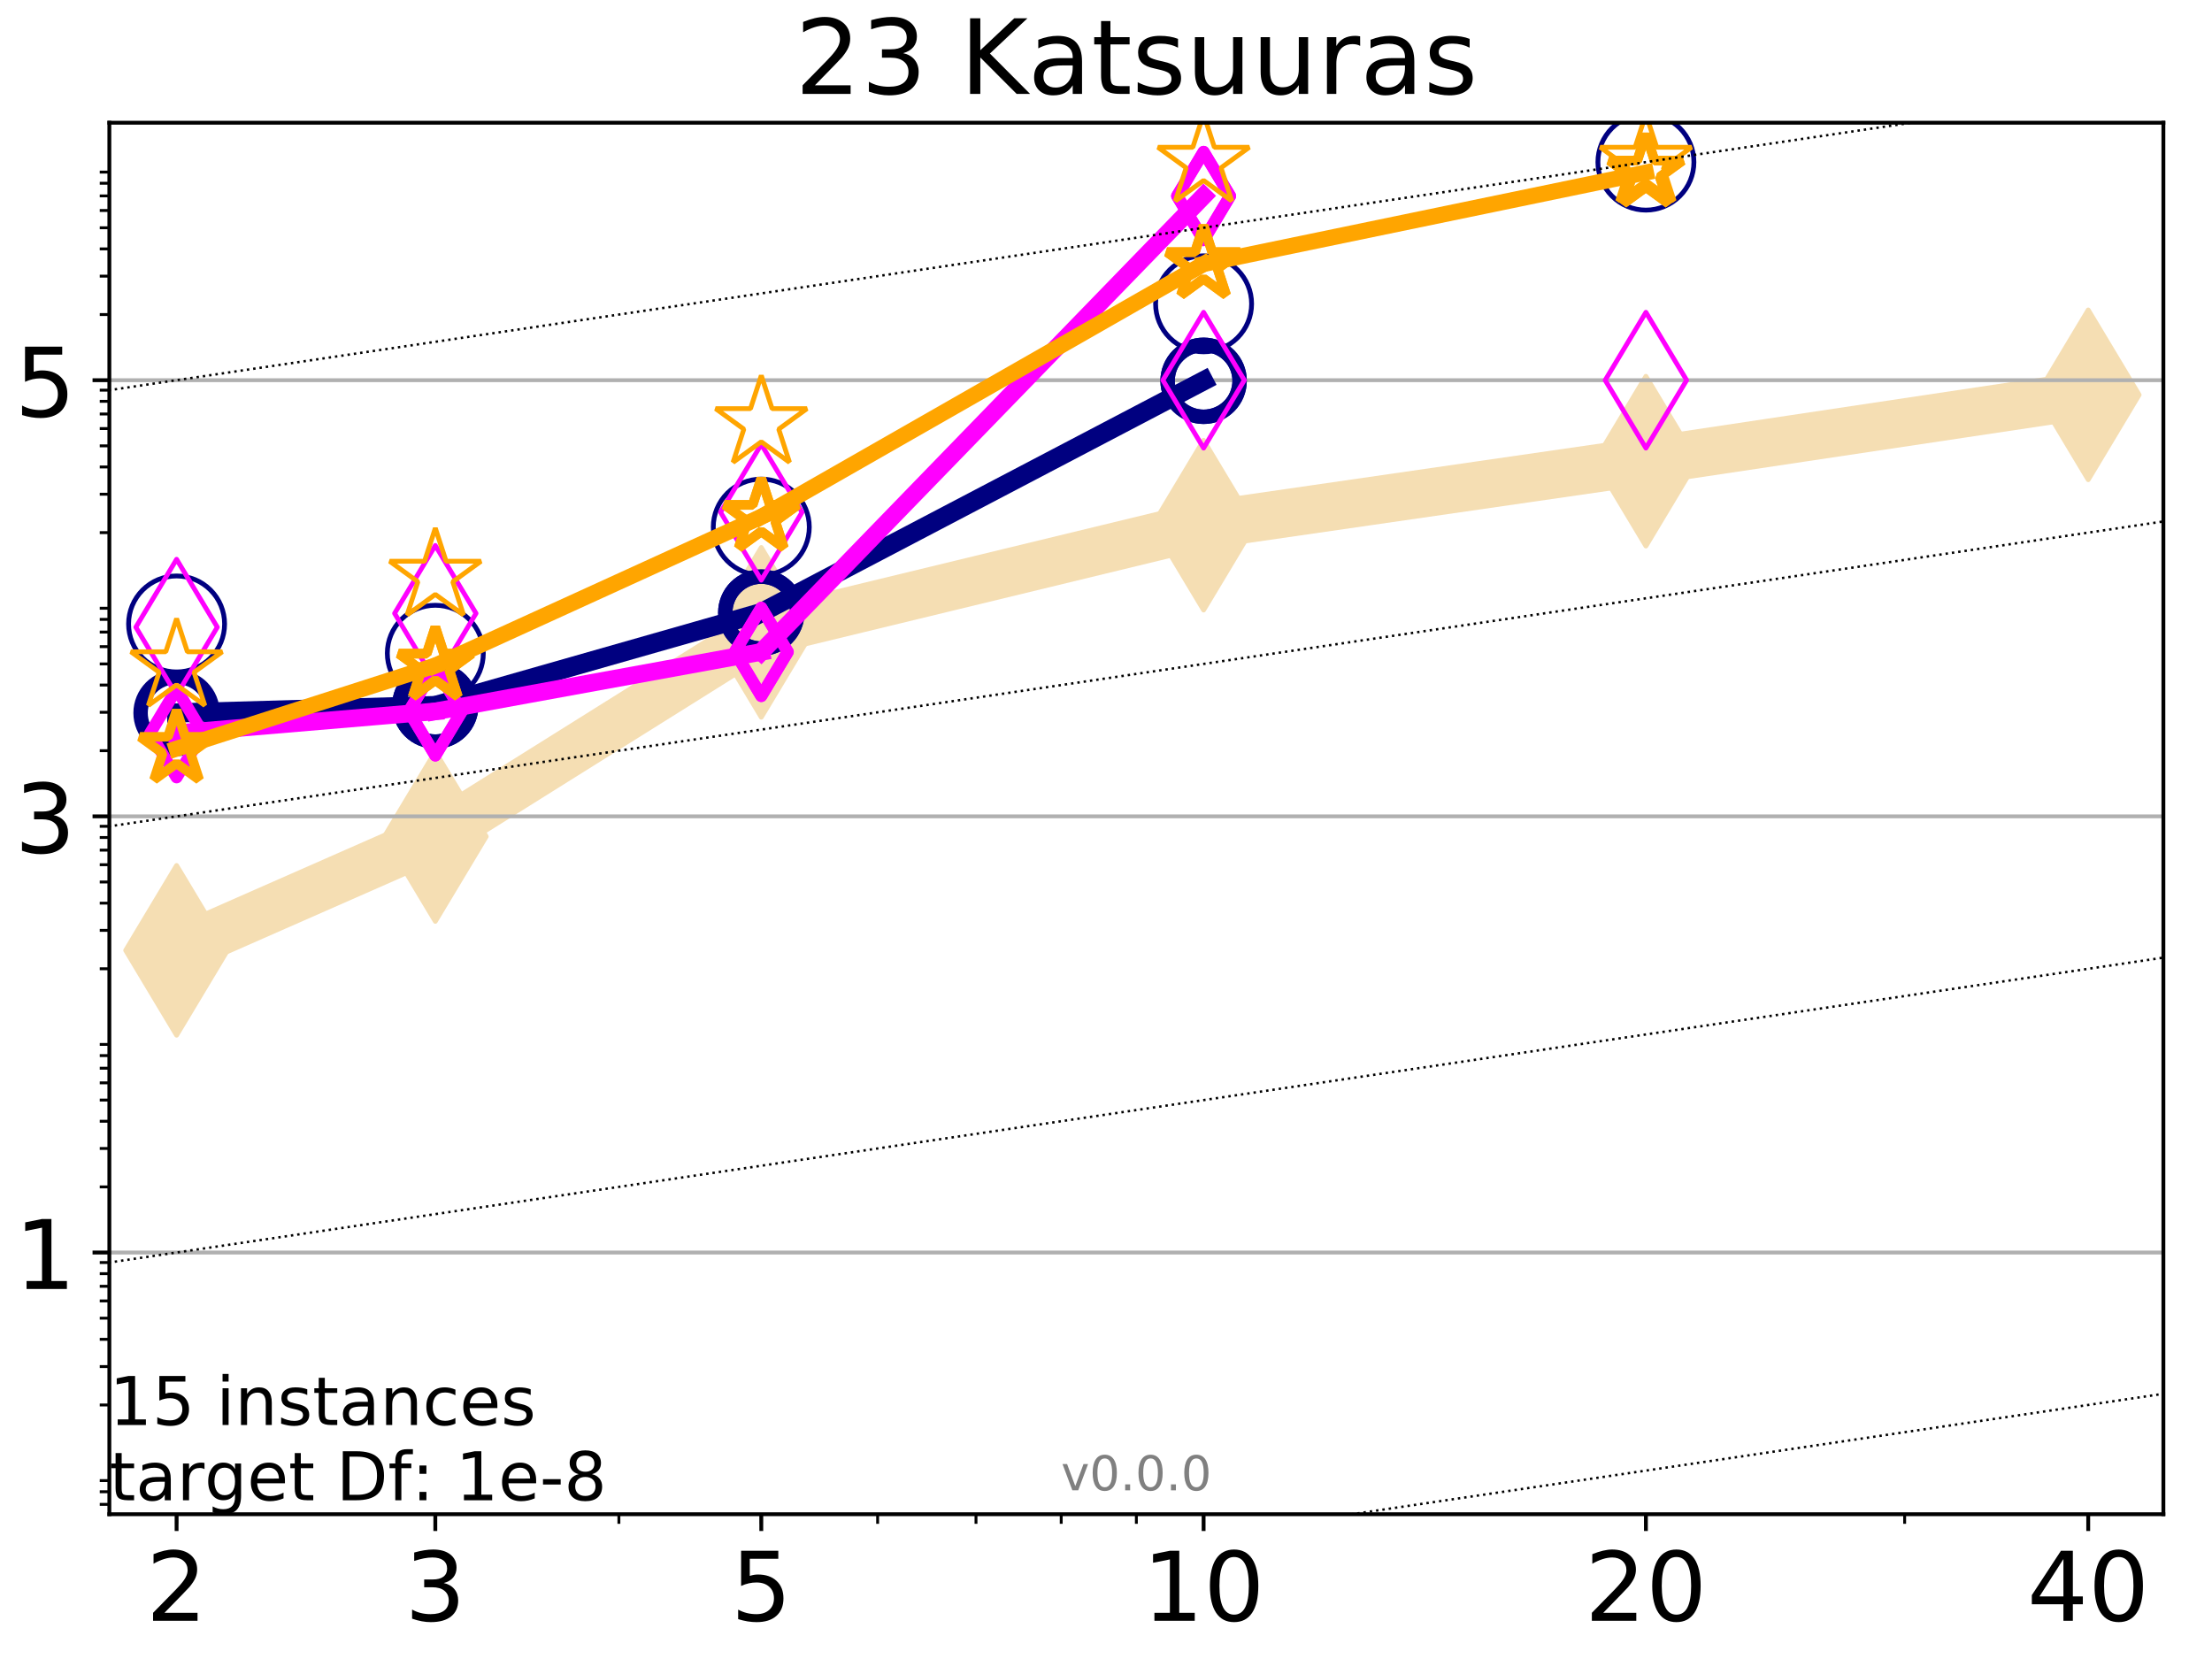 <?xml version="1.0" encoding="utf-8" standalone="no"?>
<!DOCTYPE svg PUBLIC "-//W3C//DTD SVG 1.1//EN"
  "http://www.w3.org/Graphics/SVG/1.1/DTD/svg11.dtd">
<!-- Created with matplotlib (http://matplotlib.org/) -->
<svg height="345.6pt" version="1.1" viewBox="0 0 460.8 345.6" width="460.8pt" xmlns="http://www.w3.org/2000/svg" xmlns:xlink="http://www.w3.org/1999/xlink">
 <defs>
  <style type="text/css">
*{stroke-linecap:butt;stroke-linejoin:round;}
  </style>
 </defs>
 <g id="figure_1">
  <g id="patch_1">
   <path d="M 0 345.6 
L 460.8 345.6 
L 460.8 0 
L 0 0 
z
" style="fill:#ffffff;"/>
  </g>
  <g id="axes_1">
   <g id="patch_2">
    <path d="M 22.78 315.44 
L 450.672 315.44 
L 450.672 25.56 
L 22.78 25.56 
z
" style="fill:#ffffff;"/>
   </g>
   <g id="line2d_1">
    <path clip-path="url(#p0857dee1c4)" d="M 36.786 197.975 
L 90.685 174.253 
L 158.59 131.733 
L 250.732 109.405 
L 342.873 96.068 
L 435.015 82.249 
" style="fill:none;stroke:#f5deb3;stroke-linecap:square;stroke-width:10;"/>
    <defs>
     <path d="M -0 17.678 
L 10.607 0 
L 0 -17.678 
L -10.607 -0 
z
" id="m34f0b93ca4" style="stroke:#f5deb3;stroke-linejoin:miter;"/>
    </defs>
    <g clip-path="url(#p0857dee1c4)">
     <use style="fill:#f5deb3;stroke:#f5deb3;stroke-linejoin:miter;" x="36.786" xlink:href="#m34f0b93ca4" y="197.975"/>
     <use style="fill:#f5deb3;stroke:#f5deb3;stroke-linejoin:miter;" x="90.685" xlink:href="#m34f0b93ca4" y="174.253"/>
     <use style="fill:#f5deb3;stroke:#f5deb3;stroke-linejoin:miter;" x="158.59" xlink:href="#m34f0b93ca4" y="131.733"/>
     <use style="fill:#f5deb3;stroke:#f5deb3;stroke-linejoin:miter;" x="250.732" xlink:href="#m34f0b93ca4" y="109.405"/>
     <use style="fill:#f5deb3;stroke:#f5deb3;stroke-linejoin:miter;" x="342.873" xlink:href="#m34f0b93ca4" y="96.068"/>
     <use style="fill:#f5deb3;stroke:#f5deb3;stroke-linejoin:miter;" x="435.015" xlink:href="#m34f0b93ca4" y="82.249"/>
    </g>
   </g>
   <g id="matplotlib.axis_1">
    <g id="xtick_1">
     <g id="line2d_2">
      <defs>
       <path d="M 0 0 
L 0 3.5 
" id="mdf1d42fd3f" style="stroke:#000000;stroke-width:0.8;"/>
      </defs>
      <g>
       <use style="stroke:#000000;stroke-width:0.8;" x="36.786" xlink:href="#mdf1d42fd3f" y="315.44"/>
      </g>
     </g>
     <g id="text_1">
      <!-- 2 -->
      <defs>
       <path d="M 19.188 8.297 
L 53.609 8.297 
L 53.609 0 
L 7.328 0 
L 7.328 8.297 
Q 12.938 14.109 22.625 23.891 
Q 32.328 33.688 34.812 36.531 
Q 39.547 41.844 41.422 45.531 
Q 43.312 49.219 43.312 52.781 
Q 43.312 58.594 39.234 62.25 
Q 35.156 65.922 28.609 65.922 
Q 23.969 65.922 18.812 64.312 
Q 13.672 62.703 7.812 59.422 
L 7.812 69.391 
Q 13.766 71.781 18.938 73 
Q 24.125 74.219 28.422 74.219 
Q 39.75 74.219 46.484 68.547 
Q 53.219 62.891 53.219 53.422 
Q 53.219 48.922 51.531 44.891 
Q 49.859 40.875 45.406 35.406 
Q 44.188 33.984 37.641 27.219 
Q 31.109 20.453 19.188 8.297 
z
" id="DejaVuSans-32"/>
      </defs>
      <g transform="translate(30.423 337.637)scale(0.2 -0.2)">
       <use xlink:href="#DejaVuSans-32"/>
      </g>
     </g>
    </g>
    <g id="xtick_2">
     <g id="line2d_3">
      <g>
       <use style="stroke:#000000;stroke-width:0.8;" x="90.685" xlink:href="#mdf1d42fd3f" y="315.44"/>
      </g>
     </g>
     <g id="text_2">
      <!-- 3 -->
      <defs>
       <path d="M 40.578 39.312 
Q 47.656 37.797 51.625 33 
Q 55.609 28.219 55.609 21.188 
Q 55.609 10.406 48.188 4.484 
Q 40.766 -1.422 27.094 -1.422 
Q 22.516 -1.422 17.656 -0.516 
Q 12.797 0.391 7.625 2.203 
L 7.625 11.719 
Q 11.719 9.328 16.594 8.109 
Q 21.484 6.891 26.812 6.891 
Q 36.078 6.891 40.938 10.547 
Q 45.797 14.203 45.797 21.188 
Q 45.797 27.641 41.281 31.266 
Q 36.766 34.906 28.719 34.906 
L 20.219 34.906 
L 20.219 43.016 
L 29.109 43.016 
Q 36.375 43.016 40.234 45.922 
Q 44.094 48.828 44.094 54.297 
Q 44.094 59.906 40.109 62.906 
Q 36.141 65.922 28.719 65.922 
Q 24.656 65.922 20.016 65.031 
Q 15.375 64.156 9.812 62.312 
L 9.812 71.094 
Q 15.438 72.656 20.344 73.438 
Q 25.25 74.219 29.594 74.219 
Q 40.828 74.219 47.359 69.109 
Q 53.906 64.016 53.906 55.328 
Q 53.906 49.266 50.438 45.094 
Q 46.969 40.922 40.578 39.312 
z
" id="DejaVuSans-33"/>
      </defs>
      <g transform="translate(84.323 337.637)scale(0.2 -0.2)">
       <use xlink:href="#DejaVuSans-33"/>
      </g>
     </g>
    </g>
    <g id="xtick_3">
     <g id="line2d_4">
      <g>
       <use style="stroke:#000000;stroke-width:0.8;" x="158.59" xlink:href="#mdf1d42fd3f" y="315.44"/>
      </g>
     </g>
     <g id="text_3">
      <!-- 5 -->
      <defs>
       <path d="M 10.797 72.906 
L 49.516 72.906 
L 49.516 64.594 
L 19.828 64.594 
L 19.828 46.734 
Q 21.969 47.469 24.109 47.828 
Q 26.266 48.188 28.422 48.188 
Q 40.625 48.188 47.75 41.5 
Q 54.891 34.812 54.891 23.391 
Q 54.891 11.625 47.562 5.094 
Q 40.234 -1.422 26.906 -1.422 
Q 22.312 -1.422 17.547 -0.641 
Q 12.797 0.141 7.719 1.703 
L 7.719 11.625 
Q 12.109 9.234 16.797 8.062 
Q 21.484 6.891 26.703 6.891 
Q 35.156 6.891 40.078 11.328 
Q 45.016 15.766 45.016 23.391 
Q 45.016 31 40.078 35.438 
Q 35.156 39.891 26.703 39.891 
Q 22.75 39.891 18.812 39.016 
Q 14.891 38.141 10.797 36.281 
z
" id="DejaVuSans-35"/>
      </defs>
      <g transform="translate(152.228 337.637)scale(0.2 -0.2)">
       <use xlink:href="#DejaVuSans-35"/>
      </g>
     </g>
    </g>
    <g id="xtick_4">
     <g id="line2d_5">
      <g>
       <use style="stroke:#000000;stroke-width:0.8;" x="250.732" xlink:href="#mdf1d42fd3f" y="315.44"/>
      </g>
     </g>
     <g id="text_4">
      <!-- 10 -->
      <defs>
       <path d="M 12.406 8.297 
L 28.516 8.297 
L 28.516 63.922 
L 10.984 60.406 
L 10.984 69.391 
L 28.422 72.906 
L 38.281 72.906 
L 38.281 8.297 
L 54.391 8.297 
L 54.391 0 
L 12.406 0 
z
" id="DejaVuSans-31"/>
       <path d="M 31.781 66.406 
Q 24.172 66.406 20.328 58.906 
Q 16.5 51.422 16.5 36.375 
Q 16.5 21.391 20.328 13.891 
Q 24.172 6.391 31.781 6.391 
Q 39.453 6.391 43.281 13.891 
Q 47.125 21.391 47.125 36.375 
Q 47.125 51.422 43.281 58.906 
Q 39.453 66.406 31.781 66.406 
z
M 31.781 74.219 
Q 44.047 74.219 50.516 64.516 
Q 56.984 54.828 56.984 36.375 
Q 56.984 17.969 50.516 8.266 
Q 44.047 -1.422 31.781 -1.422 
Q 19.531 -1.422 13.062 8.266 
Q 6.594 17.969 6.594 36.375 
Q 6.594 54.828 13.062 64.516 
Q 19.531 74.219 31.781 74.219 
z
" id="DejaVuSans-30"/>
      </defs>
      <g transform="translate(238.007 337.637)scale(0.2 -0.2)">
       <use xlink:href="#DejaVuSans-31"/>
       <use x="63.623" xlink:href="#DejaVuSans-30"/>
      </g>
     </g>
    </g>
    <g id="xtick_5">
     <g id="line2d_6">
      <g>
       <use style="stroke:#000000;stroke-width:0.8;" x="342.873" xlink:href="#mdf1d42fd3f" y="315.44"/>
      </g>
     </g>
     <g id="text_5">
      <!-- 20 -->
      <g transform="translate(330.148 337.637)scale(0.2 -0.2)">
       <use xlink:href="#DejaVuSans-32"/>
       <use x="63.623" xlink:href="#DejaVuSans-30"/>
      </g>
     </g>
    </g>
    <g id="xtick_6">
     <g id="line2d_7">
      <g>
       <use style="stroke:#000000;stroke-width:0.8;" x="435.015" xlink:href="#mdf1d42fd3f" y="315.44"/>
      </g>
     </g>
     <g id="text_6">
      <!-- 40 -->
      <defs>
       <path d="M 37.797 64.312 
L 12.891 25.391 
L 37.797 25.391 
z
M 35.203 72.906 
L 47.609 72.906 
L 47.609 25.391 
L 58.016 25.391 
L 58.016 17.188 
L 47.609 17.188 
L 47.609 0 
L 37.797 0 
L 37.797 17.188 
L 4.891 17.188 
L 4.891 26.703 
z
" id="DejaVuSans-34"/>
      </defs>
      <g transform="translate(422.29 337.637)scale(0.2 -0.2)">
       <use xlink:href="#DejaVuSans-34"/>
       <use x="63.623" xlink:href="#DejaVuSans-30"/>
      </g>
     </g>
    </g>
    <g id="xtick_7">
     <g id="line2d_8">
      <defs>
       <path d="M 0 0 
L 0 2 
" id="m2adf2a330c" style="stroke:#000000;stroke-width:0.6;"/>
      </defs>
      <g>
       <use style="stroke:#000000;stroke-width:0.6;" x="36.786" xlink:href="#m2adf2a330c" y="315.44"/>
      </g>
     </g>
    </g>
    <g id="xtick_8">
     <g id="line2d_9">
      <g>
       <use style="stroke:#000000;stroke-width:0.6;" x="90.685" xlink:href="#m2adf2a330c" y="315.44"/>
      </g>
     </g>
    </g>
    <g id="xtick_9">
     <g id="line2d_10">
      <g>
       <use style="stroke:#000000;stroke-width:0.6;" x="128.927" xlink:href="#m2adf2a330c" y="315.44"/>
      </g>
     </g>
    </g>
    <g id="xtick_10">
     <g id="line2d_11">
      <g>
       <use style="stroke:#000000;stroke-width:0.6;" x="158.59" xlink:href="#m2adf2a330c" y="315.44"/>
      </g>
     </g>
    </g>
    <g id="xtick_11">
     <g id="line2d_12">
      <g>
       <use style="stroke:#000000;stroke-width:0.6;" x="182.827" xlink:href="#m2adf2a330c" y="315.44"/>
      </g>
     </g>
    </g>
    <g id="xtick_12">
     <g id="line2d_13">
      <g>
       <use style="stroke:#000000;stroke-width:0.6;" x="203.318" xlink:href="#m2adf2a330c" y="315.44"/>
      </g>
     </g>
    </g>
    <g id="xtick_13">
     <g id="line2d_14">
      <g>
       <use style="stroke:#000000;stroke-width:0.6;" x="221.069" xlink:href="#m2adf2a330c" y="315.44"/>
      </g>
     </g>
    </g>
    <g id="xtick_14">
     <g id="line2d_15">
      <g>
       <use style="stroke:#000000;stroke-width:0.6;" x="236.726" xlink:href="#m2adf2a330c" y="315.44"/>
      </g>
     </g>
    </g>
    <g id="xtick_15">
     <g id="line2d_16">
      <g>
       <use style="stroke:#000000;stroke-width:0.6;" x="342.873" xlink:href="#m2adf2a330c" y="315.44"/>
      </g>
     </g>
    </g>
    <g id="xtick_16">
     <g id="line2d_17">
      <g>
       <use style="stroke:#000000;stroke-width:0.6;" x="396.773" xlink:href="#m2adf2a330c" y="315.44"/>
      </g>
     </g>
    </g>
    <g id="xtick_17">
     <g id="line2d_18">
      <g>
       <use style="stroke:#000000;stroke-width:0.6;" x="435.015" xlink:href="#m2adf2a330c" y="315.44"/>
      </g>
     </g>
    </g>
   </g>
   <g id="matplotlib.axis_2">
    <g id="ytick_1">
     <g id="line2d_19">
      <path clip-path="url(#p0857dee1c4)" d="M 22.78 260.923 
L 450.672 260.923 
" style="fill:none;stroke:#b0b0b0;stroke-linecap:square;stroke-width:0.8;"/>
     </g>
     <g id="line2d_20">
      <defs>
       <path d="M 0 0 
L -3.5 0 
" id="mdfcefd9b9e" style="stroke:#000000;stroke-width:0.8;"/>
      </defs>
      <g>
       <use style="stroke:#000000;stroke-width:0.8;" x="22.78" xlink:href="#mdfcefd9b9e" y="260.923"/>
      </g>
     </g>
     <g id="text_7">
      <!-- 1 -->
      <g transform="translate(3.055 268.522)scale(0.2 -0.2)">
       <use xlink:href="#DejaVuSans-31"/>
      </g>
     </g>
    </g>
    <g id="ytick_2">
     <g id="line2d_21">
      <path clip-path="url(#p0857dee1c4)" d="M 22.78 170.063 
L 450.672 170.063 
" style="fill:none;stroke:#b0b0b0;stroke-linecap:square;stroke-width:0.8;"/>
     </g>
     <g id="line2d_22">
      <g>
       <use style="stroke:#000000;stroke-width:0.8;" x="22.78" xlink:href="#mdfcefd9b9e" y="170.063"/>
      </g>
     </g>
     <g id="text_8">
      <!-- 3 -->
      <g transform="translate(3.055 177.661)scale(0.2 -0.2)">
       <use xlink:href="#DejaVuSans-33"/>
      </g>
     </g>
    </g>
    <g id="ytick_3">
     <g id="line2d_23">
      <path clip-path="url(#p0857dee1c4)" d="M 22.78 79.202 
L 450.672 79.202 
" style="fill:none;stroke:#b0b0b0;stroke-linecap:square;stroke-width:0.8;"/>
     </g>
     <g id="line2d_24">
      <g>
       <use style="stroke:#000000;stroke-width:0.8;" x="22.78" xlink:href="#mdfcefd9b9e" y="79.202"/>
      </g>
     </g>
     <g id="text_9">
      <!-- 5 -->
      <g transform="translate(3.055 86.8)scale(0.2 -0.2)">
       <use xlink:href="#DejaVuSans-35"/>
      </g>
     </g>
    </g>
    <g id="ytick_4">
     <g id="line2d_25">
      <defs>
       <path d="M 0 0 
L -2 0 
" id="m720a53c948" style="stroke:#000000;stroke-width:0.6;"/>
      </defs>
      <g>
       <use style="stroke:#000000;stroke-width:0.6;" x="22.78" xlink:href="#m720a53c948" y="313.391"/>
      </g>
     </g>
    </g>
    <g id="ytick_5">
     <g id="line2d_26">
      <g>
       <use style="stroke:#000000;stroke-width:0.6;" x="22.78" xlink:href="#m720a53c948" y="310.757"/>
      </g>
     </g>
    </g>
    <g id="ytick_6">
     <g id="line2d_27">
      <g>
       <use style="stroke:#000000;stroke-width:0.6;" x="22.78" xlink:href="#m720a53c948" y="308.433"/>
      </g>
     </g>
    </g>
    <g id="ytick_7">
     <g id="line2d_28">
      <g>
       <use style="stroke:#000000;stroke-width:0.6;" x="22.78" xlink:href="#m720a53c948" y="292.678"/>
      </g>
     </g>
    </g>
    <g id="ytick_8">
     <g id="line2d_29">
      <g>
       <use style="stroke:#000000;stroke-width:0.6;" x="22.78" xlink:href="#m720a53c948" y="284.678"/>
      </g>
     </g>
    </g>
    <g id="ytick_9">
     <g id="line2d_30">
      <g>
       <use style="stroke:#000000;stroke-width:0.6;" x="22.78" xlink:href="#m720a53c948" y="279.002"/>
      </g>
     </g>
    </g>
    <g id="ytick_10">
     <g id="line2d_31">
      <g>
       <use style="stroke:#000000;stroke-width:0.6;" x="22.78" xlink:href="#m720a53c948" y="274.599"/>
      </g>
     </g>
    </g>
    <g id="ytick_11">
     <g id="line2d_32">
      <g>
       <use style="stroke:#000000;stroke-width:0.6;" x="22.78" xlink:href="#m720a53c948" y="271.002"/>
      </g>
     </g>
    </g>
    <g id="ytick_12">
     <g id="line2d_33">
      <g>
       <use style="stroke:#000000;stroke-width:0.6;" x="22.78" xlink:href="#m720a53c948" y="267.961"/>
      </g>
     </g>
    </g>
    <g id="ytick_13">
     <g id="line2d_34">
      <g>
       <use style="stroke:#000000;stroke-width:0.6;" x="22.78" xlink:href="#m720a53c948" y="265.326"/>
      </g>
     </g>
    </g>
    <g id="ytick_14">
     <g id="line2d_35">
      <g>
       <use style="stroke:#000000;stroke-width:0.6;" x="22.78" xlink:href="#m720a53c948" y="263.002"/>
      </g>
     </g>
    </g>
    <g id="ytick_15">
     <g id="line2d_36">
      <g>
       <use style="stroke:#000000;stroke-width:0.6;" x="22.78" xlink:href="#m720a53c948" y="247.248"/>
      </g>
     </g>
    </g>
    <g id="ytick_16">
     <g id="line2d_37">
      <g>
       <use style="stroke:#000000;stroke-width:0.6;" x="22.78" xlink:href="#m720a53c948" y="239.248"/>
      </g>
     </g>
    </g>
    <g id="ytick_17">
     <g id="line2d_38">
      <g>
       <use style="stroke:#000000;stroke-width:0.6;" x="22.78" xlink:href="#m720a53c948" y="233.572"/>
      </g>
     </g>
    </g>
    <g id="ytick_18">
     <g id="line2d_39">
      <g>
       <use style="stroke:#000000;stroke-width:0.6;" x="22.78" xlink:href="#m720a53c948" y="229.169"/>
      </g>
     </g>
    </g>
    <g id="ytick_19">
     <g id="line2d_40">
      <g>
       <use style="stroke:#000000;stroke-width:0.6;" x="22.78" xlink:href="#m720a53c948" y="225.572"/>
      </g>
     </g>
    </g>
    <g id="ytick_20">
     <g id="line2d_41">
      <g>
       <use style="stroke:#000000;stroke-width:0.6;" x="22.78" xlink:href="#m720a53c948" y="222.53"/>
      </g>
     </g>
    </g>
    <g id="ytick_21">
     <g id="line2d_42">
      <g>
       <use style="stroke:#000000;stroke-width:0.6;" x="22.78" xlink:href="#m720a53c948" y="219.896"/>
      </g>
     </g>
    </g>
    <g id="ytick_22">
     <g id="line2d_43">
      <g>
       <use style="stroke:#000000;stroke-width:0.6;" x="22.78" xlink:href="#m720a53c948" y="217.572"/>
      </g>
     </g>
    </g>
    <g id="ytick_23">
     <g id="line2d_44">
      <g>
       <use style="stroke:#000000;stroke-width:0.6;" x="22.78" xlink:href="#m720a53c948" y="201.817"/>
      </g>
     </g>
    </g>
    <g id="ytick_24">
     <g id="line2d_45">
      <g>
       <use style="stroke:#000000;stroke-width:0.6;" x="22.78" xlink:href="#m720a53c948" y="193.817"/>
      </g>
     </g>
    </g>
    <g id="ytick_25">
     <g id="line2d_46">
      <g>
       <use style="stroke:#000000;stroke-width:0.6;" x="22.78" xlink:href="#m720a53c948" y="188.141"/>
      </g>
     </g>
    </g>
    <g id="ytick_26">
     <g id="line2d_47">
      <g>
       <use style="stroke:#000000;stroke-width:0.6;" x="22.78" xlink:href="#m720a53c948" y="183.739"/>
      </g>
     </g>
    </g>
    <g id="ytick_27">
     <g id="line2d_48">
      <g>
       <use style="stroke:#000000;stroke-width:0.6;" x="22.78" xlink:href="#m720a53c948" y="180.141"/>
      </g>
     </g>
    </g>
    <g id="ytick_28">
     <g id="line2d_49">
      <g>
       <use style="stroke:#000000;stroke-width:0.6;" x="22.78" xlink:href="#m720a53c948" y="177.1"/>
      </g>
     </g>
    </g>
    <g id="ytick_29">
     <g id="line2d_50">
      <g>
       <use style="stroke:#000000;stroke-width:0.6;" x="22.78" xlink:href="#m720a53c948" y="174.465"/>
      </g>
     </g>
    </g>
    <g id="ytick_30">
     <g id="line2d_51">
      <g>
       <use style="stroke:#000000;stroke-width:0.6;" x="22.78" xlink:href="#m720a53c948" y="172.141"/>
      </g>
     </g>
    </g>
    <g id="ytick_31">
     <g id="line2d_52">
      <g>
       <use style="stroke:#000000;stroke-width:0.6;" x="22.78" xlink:href="#m720a53c948" y="156.387"/>
      </g>
     </g>
    </g>
    <g id="ytick_32">
     <g id="line2d_53">
      <g>
       <use style="stroke:#000000;stroke-width:0.6;" x="22.78" xlink:href="#m720a53c948" y="148.387"/>
      </g>
     </g>
    </g>
    <g id="ytick_33">
     <g id="line2d_54">
      <g>
       <use style="stroke:#000000;stroke-width:0.6;" x="22.78" xlink:href="#m720a53c948" y="142.711"/>
      </g>
     </g>
    </g>
    <g id="ytick_34">
     <g id="line2d_55">
      <g>
       <use style="stroke:#000000;stroke-width:0.6;" x="22.78" xlink:href="#m720a53c948" y="138.308"/>
      </g>
     </g>
    </g>
    <g id="ytick_35">
     <g id="line2d_56">
      <g>
       <use style="stroke:#000000;stroke-width:0.6;" x="22.78" xlink:href="#m720a53c948" y="134.711"/>
      </g>
     </g>
    </g>
    <g id="ytick_36">
     <g id="line2d_57">
      <g>
       <use style="stroke:#000000;stroke-width:0.6;" x="22.78" xlink:href="#m720a53c948" y="131.669"/>
      </g>
     </g>
    </g>
    <g id="ytick_37">
     <g id="line2d_58">
      <g>
       <use style="stroke:#000000;stroke-width:0.6;" x="22.78" xlink:href="#m720a53c948" y="129.035"/>
      </g>
     </g>
    </g>
    <g id="ytick_38">
     <g id="line2d_59">
      <g>
       <use style="stroke:#000000;stroke-width:0.6;" x="22.78" xlink:href="#m720a53c948" y="126.711"/>
      </g>
     </g>
    </g>
    <g id="ytick_39">
     <g id="line2d_60">
      <g>
       <use style="stroke:#000000;stroke-width:0.6;" x="22.78" xlink:href="#m720a53c948" y="110.956"/>
      </g>
     </g>
    </g>
    <g id="ytick_40">
     <g id="line2d_61">
      <g>
       <use style="stroke:#000000;stroke-width:0.6;" x="22.78" xlink:href="#m720a53c948" y="102.956"/>
      </g>
     </g>
    </g>
    <g id="ytick_41">
     <g id="line2d_62">
      <g>
       <use style="stroke:#000000;stroke-width:0.6;" x="22.78" xlink:href="#m720a53c948" y="97.28"/>
      </g>
     </g>
    </g>
    <g id="ytick_42">
     <g id="line2d_63">
      <g>
       <use style="stroke:#000000;stroke-width:0.6;" x="22.78" xlink:href="#m720a53c948" y="92.878"/>
      </g>
     </g>
    </g>
    <g id="ytick_43">
     <g id="line2d_64">
      <g>
       <use style="stroke:#000000;stroke-width:0.6;" x="22.78" xlink:href="#m720a53c948" y="89.28"/>
      </g>
     </g>
    </g>
    <g id="ytick_44">
     <g id="line2d_65">
      <g>
       <use style="stroke:#000000;stroke-width:0.6;" x="22.78" xlink:href="#m720a53c948" y="86.239"/>
      </g>
     </g>
    </g>
    <g id="ytick_45">
     <g id="line2d_66">
      <g>
       <use style="stroke:#000000;stroke-width:0.6;" x="22.78" xlink:href="#m720a53c948" y="83.604"/>
      </g>
     </g>
    </g>
    <g id="ytick_46">
     <g id="line2d_67">
      <g>
       <use style="stroke:#000000;stroke-width:0.6;" x="22.78" xlink:href="#m720a53c948" y="81.28"/>
      </g>
     </g>
    </g>
    <g id="ytick_47">
     <g id="line2d_68">
      <g>
       <use style="stroke:#000000;stroke-width:0.6;" x="22.78" xlink:href="#m720a53c948" y="65.526"/>
      </g>
     </g>
    </g>
    <g id="ytick_48">
     <g id="line2d_69">
      <g>
       <use style="stroke:#000000;stroke-width:0.6;" x="22.78" xlink:href="#m720a53c948" y="57.526"/>
      </g>
     </g>
    </g>
    <g id="ytick_49">
     <g id="line2d_70">
      <g>
       <use style="stroke:#000000;stroke-width:0.6;" x="22.78" xlink:href="#m720a53c948" y="51.85"/>
      </g>
     </g>
    </g>
    <g id="ytick_50">
     <g id="line2d_71">
      <g>
       <use style="stroke:#000000;stroke-width:0.6;" x="22.78" xlink:href="#m720a53c948" y="47.447"/>
      </g>
     </g>
    </g>
    <g id="ytick_51">
     <g id="line2d_72">
      <g>
       <use style="stroke:#000000;stroke-width:0.6;" x="22.78" xlink:href="#m720a53c948" y="43.85"/>
      </g>
     </g>
    </g>
    <g id="ytick_52">
     <g id="line2d_73">
      <g>
       <use style="stroke:#000000;stroke-width:0.6;" x="22.78" xlink:href="#m720a53c948" y="40.809"/>
      </g>
     </g>
    </g>
    <g id="ytick_53">
     <g id="line2d_74">
      <g>
       <use style="stroke:#000000;stroke-width:0.6;" x="22.78" xlink:href="#m720a53c948" y="38.174"/>
      </g>
     </g>
    </g>
    <g id="ytick_54">
     <g id="line2d_75">
      <g>
       <use style="stroke:#000000;stroke-width:0.6;" x="22.78" xlink:href="#m720a53c948" y="35.85"/>
      </g>
     </g>
    </g>
   </g>
   <g id="line2d_76">
    <path clip-path="url(#p0857dee1c4)" d="M 36.786 148.518 
L 90.685 146.986 
" style="fill:none;stroke:#000080;stroke-linecap:square;stroke-width:4;"/>
    <defs>
     <path d="M 0 7.5 
C 1.989 7.5 3.897 6.71 5.303 5.303 
C 6.71 3.897 7.5 1.989 7.5 0 
C 7.5 -1.989 6.71 -3.897 5.303 -5.303 
C 3.897 -6.71 1.989 -7.5 0 -7.5 
C -1.989 -7.5 -3.897 -6.71 -5.303 -5.303 
C -6.71 -3.897 -7.5 -1.989 -7.5 0 
C -7.5 1.989 -6.71 3.897 -5.303 5.303 
C -3.897 6.71 -1.989 7.5 0 7.5 
z
" id="m473e04d5a6" style="stroke:#000080;stroke-width:3;"/>
    </defs>
    <g clip-path="url(#p0857dee1c4)">
     <use style="fill-opacity:0;stroke:#000080;stroke-width:3;" x="36.786" xlink:href="#m473e04d5a6" y="148.518"/>
     <use style="fill-opacity:0;stroke:#000080;stroke-width:3;" x="90.685" xlink:href="#m473e04d5a6" y="146.986"/>
    </g>
   </g>
   <g id="line2d_77">
    <path clip-path="url(#p0857dee1c4)" d="M 90.685 146.986 
L 158.59 127.621 
" style="fill:none;stroke:#000080;stroke-linecap:square;stroke-width:4;"/>
    <g clip-path="url(#p0857dee1c4)">
     <use style="fill-opacity:0;stroke:#000080;stroke-width:3;" x="90.685" xlink:href="#m473e04d5a6" y="146.986"/>
     <use style="fill-opacity:0;stroke:#000080;stroke-width:3;" x="158.59" xlink:href="#m473e04d5a6" y="127.621"/>
    </g>
   </g>
   <g id="line2d_78">
    <path clip-path="url(#p0857dee1c4)" d="M 158.59 127.621 
L 250.732 79.329 
" style="fill:none;stroke:#000080;stroke-linecap:square;stroke-width:4;"/>
    <g clip-path="url(#p0857dee1c4)">
     <use style="fill-opacity:0;stroke:#000080;stroke-width:3;" x="158.59" xlink:href="#m473e04d5a6" y="127.621"/>
     <use style="fill-opacity:0;stroke:#000080;stroke-width:3;" x="250.732" xlink:href="#m473e04d5a6" y="79.329"/>
    </g>
   </g>
   <g id="line2d_79">
    <path clip-path="url(#p0857dee1c4)" d="M 250.732 79.329 
" style="fill:none;stroke:#000080;stroke-linecap:square;stroke-width:4;"/>
    <g clip-path="url(#p0857dee1c4)">
     <use style="fill-opacity:0;stroke:#000080;stroke-width:3;" x="250.732" xlink:href="#m473e04d5a6" y="79.329"/>
    </g>
   </g>
   <g id="line2d_80"/>
   <g id="line2d_81">
    <defs>
     <path d="M 0 10 
C 2.652 10 5.196 8.946 7.071 7.071 
C 8.946 5.196 10 2.652 10 0 
C 10 -2.652 8.946 -5.196 7.071 -7.071 
C 5.196 -8.946 2.652 -10 0 -10 
C -2.652 -10 -5.196 -8.946 -7.071 -7.071 
C -8.946 -5.196 -10 -2.652 -10 0 
C -10 2.652 -8.946 5.196 -7.071 7.071 
C -5.196 8.946 -2.652 10 0 10 
z
" id="m906758c77b" style="stroke:#000080;"/>
    </defs>
    <g clip-path="url(#p0857dee1c4)">
     <use style="fill-opacity:0;stroke:#000080;" x="36.786" xlink:href="#m906758c77b" y="129.983"/>
     <use style="fill-opacity:0;stroke:#000080;" x="90.685" xlink:href="#m906758c77b" y="136.09"/>
     <use style="fill-opacity:0;stroke:#000080;" x="158.59" xlink:href="#m906758c77b" y="109.804"/>
     <use style="fill-opacity:0;stroke:#000080;" x="250.732" xlink:href="#m906758c77b" y="63.288"/>
     <use style="fill-opacity:0;stroke:#000080;" x="342.873" xlink:href="#m906758c77b" y="33.771"/>
    </g>
   </g>
   <g id="line2d_82">
    <path clip-path="url(#p0857dee1c4)" d="M 36.786 152.745 
L 90.685 148.19 
" style="fill:none;stroke:#ff00ff;stroke-linecap:square;stroke-width:3.667;"/>
    <defs>
     <path d="M -0 9.192 
L 5.515 0 
L 0 -9.192 
L -5.515 -0 
z
" id="me9cc25dd69" style="stroke:#ff00ff;stroke-linejoin:miter;stroke-width:2.5;"/>
    </defs>
    <g clip-path="url(#p0857dee1c4)">
     <use style="fill-opacity:0;stroke:#ff00ff;stroke-linejoin:miter;stroke-width:2.5;" x="36.786" xlink:href="#me9cc25dd69" y="152.745"/>
     <use style="fill-opacity:0;stroke:#ff00ff;stroke-linejoin:miter;stroke-width:2.5;" x="90.685" xlink:href="#me9cc25dd69" y="148.19"/>
    </g>
   </g>
   <g id="line2d_83">
    <path clip-path="url(#p0857dee1c4)" d="M 90.685 148.19 
L 158.59 135.801 
" style="fill:none;stroke:#ff00ff;stroke-linecap:square;stroke-width:3.667;"/>
    <g clip-path="url(#p0857dee1c4)">
     <use style="fill-opacity:0;stroke:#ff00ff;stroke-linejoin:miter;stroke-width:2.5;" x="90.685" xlink:href="#me9cc25dd69" y="148.19"/>
     <use style="fill-opacity:0;stroke:#ff00ff;stroke-linejoin:miter;stroke-width:2.5;" x="158.59" xlink:href="#me9cc25dd69" y="135.801"/>
    </g>
   </g>
   <g id="line2d_84">
    <path clip-path="url(#p0857dee1c4)" d="M 158.59 135.801 
L 250.732 40.831 
" style="fill:none;stroke:#ff00ff;stroke-linecap:square;stroke-width:3.667;"/>
    <g clip-path="url(#p0857dee1c4)">
     <use style="fill-opacity:0;stroke:#ff00ff;stroke-linejoin:miter;stroke-width:2.5;" x="158.59" xlink:href="#me9cc25dd69" y="135.801"/>
     <use style="fill-opacity:0;stroke:#ff00ff;stroke-linejoin:miter;stroke-width:2.5;" x="250.732" xlink:href="#me9cc25dd69" y="40.831"/>
    </g>
   </g>
   <g id="line2d_85">
    <path clip-path="url(#p0857dee1c4)" d="M 250.732 40.831 
" style="fill:none;stroke:#ff00ff;stroke-linecap:square;stroke-width:3.667;"/>
    <g clip-path="url(#p0857dee1c4)">
     <use style="fill-opacity:0;stroke:#ff00ff;stroke-linejoin:miter;stroke-width:2.5;" x="250.732" xlink:href="#me9cc25dd69" y="40.831"/>
    </g>
   </g>
   <g id="line2d_86"/>
   <g id="line2d_87">
    <defs>
     <path d="M -0 14.142 
L 8.485 0 
L -0 -14.142 
L -8.485 -0 
z
" id="ma41b9901b7" style="stroke:#ff00ff;stroke-linejoin:miter;"/>
    </defs>
    <g clip-path="url(#p0857dee1c4)">
     <use style="fill-opacity:0;stroke:#ff00ff;stroke-linejoin:miter;" x="36.786" xlink:href="#ma41b9901b7" y="130.654"/>
     <use style="fill-opacity:0;stroke:#ff00ff;stroke-linejoin:miter;" x="90.685" xlink:href="#ma41b9901b7" y="127.774"/>
     <use style="fill-opacity:0;stroke:#ff00ff;stroke-linejoin:miter;" x="158.59" xlink:href="#ma41b9901b7" y="106.713"/>
     <use style="fill-opacity:0;stroke:#ff00ff;stroke-linejoin:miter;" x="250.732" xlink:href="#ma41b9901b7" y="79.202"/>
     <use style="fill-opacity:0;stroke:#ff00ff;stroke-linejoin:miter;" x="342.873" xlink:href="#ma41b9901b7" y="79.202"/>
    </g>
   </g>
   <g id="line2d_88">
    <path clip-path="url(#p0857dee1c4)" d="M 36.786 155.962 
L 90.685 138.64 
" style="fill:none;stroke:#ffa500;stroke-linecap:square;stroke-width:3.333;"/>
    <defs>
     <path d="M 0 -8 
L -1.796 -2.472 
L -7.608 -2.472 
L -2.906 0.944 
L -4.702 6.472 
L -0 3.056 
L 4.702 6.472 
L 2.906 0.944 
L 7.608 -2.472 
L 1.796 -2.472 
z
" id="m1f44aee5e7" style="stroke:#ffa500;stroke-linejoin:bevel;stroke-width:2;"/>
    </defs>
    <g clip-path="url(#p0857dee1c4)">
     <use style="fill-opacity:0;stroke:#ffa500;stroke-linejoin:bevel;stroke-width:2;" x="36.786" xlink:href="#m1f44aee5e7" y="155.962"/>
     <use style="fill-opacity:0;stroke:#ffa500;stroke-linejoin:bevel;stroke-width:2;" x="90.685" xlink:href="#m1f44aee5e7" y="138.64"/>
    </g>
   </g>
   <g id="line2d_89">
    <path clip-path="url(#p0857dee1c4)" d="M 90.685 138.64 
L 158.59 107.649 
" style="fill:none;stroke:#ffa500;stroke-linecap:square;stroke-width:3.333;"/>
    <g clip-path="url(#p0857dee1c4)">
     <use style="fill-opacity:0;stroke:#ffa500;stroke-linejoin:bevel;stroke-width:2;" x="90.685" xlink:href="#m1f44aee5e7" y="138.64"/>
     <use style="fill-opacity:0;stroke:#ffa500;stroke-linejoin:bevel;stroke-width:2;" x="158.59" xlink:href="#m1f44aee5e7" y="107.649"/>
    </g>
   </g>
   <g id="line2d_90">
    <path clip-path="url(#p0857dee1c4)" d="M 158.59 107.649 
L 250.732 55.001 
" style="fill:none;stroke:#ffa500;stroke-linecap:square;stroke-width:3.333;"/>
    <g clip-path="url(#p0857dee1c4)">
     <use style="fill-opacity:0;stroke:#ffa500;stroke-linejoin:bevel;stroke-width:2;" x="158.59" xlink:href="#m1f44aee5e7" y="107.649"/>
     <use style="fill-opacity:0;stroke:#ffa500;stroke-linejoin:bevel;stroke-width:2;" x="250.732" xlink:href="#m1f44aee5e7" y="55.001"/>
    </g>
   </g>
   <g id="line2d_91">
    <path clip-path="url(#p0857dee1c4)" d="M 250.732 55.001 
L 342.873 35.928 
" style="fill:none;stroke:#ffa500;stroke-linecap:square;stroke-width:3.333;"/>
    <g clip-path="url(#p0857dee1c4)">
     <use style="fill-opacity:0;stroke:#ffa500;stroke-linejoin:bevel;stroke-width:2;" x="250.732" xlink:href="#m1f44aee5e7" y="55.001"/>
     <use style="fill-opacity:0;stroke:#ffa500;stroke-linejoin:bevel;stroke-width:2;" x="342.873" xlink:href="#m1f44aee5e7" y="35.928"/>
    </g>
   </g>
   <g id="line2d_92">
    <path clip-path="url(#p0857dee1c4)" d="M 342.873 35.928 
" style="fill:none;stroke:#ffa500;stroke-linecap:square;stroke-width:3.333;"/>
    <g clip-path="url(#p0857dee1c4)">
     <use style="fill-opacity:0;stroke:#ffa500;stroke-linejoin:bevel;stroke-width:2;" x="342.873" xlink:href="#m1f44aee5e7" y="35.928"/>
    </g>
   </g>
   <g id="line2d_93"/>
   <g id="line2d_94">
    <defs>
     <path d="M 0 -10 
L -2.245 -3.09 
L -9.511 -3.09 
L -3.633 1.18 
L -5.878 8.09 
L -0 3.82 
L 5.878 8.09 
L 3.633 1.18 
L 9.511 -3.09 
L 2.245 -3.09 
z
" id="md34335416a" style="stroke:#ffa500;stroke-linejoin:bevel;"/>
    </defs>
    <g clip-path="url(#p0857dee1c4)">
     <use style="fill-opacity:0;stroke:#ffa500;stroke-linejoin:bevel;" x="36.786" xlink:href="#md34335416a" y="138.864"/>
     <use style="fill-opacity:0;stroke:#ffa500;stroke-linejoin:bevel;" x="90.685" xlink:href="#md34335416a" y="120.008"/>
     <use style="fill-opacity:0;stroke:#ffa500;stroke-linejoin:bevel;" x="158.59" xlink:href="#md34335416a" y="88.217"/>
     <use style="fill-opacity:0;stroke:#ffa500;stroke-linejoin:bevel;" x="250.732" xlink:href="#md34335416a" y="33.771"/>
     <use style="fill-opacity:0;stroke:#ffa500;stroke-linejoin:bevel;" x="342.873" xlink:href="#md34335416a" y="33.77"/>
    </g>
   </g>
   <g id="line2d_95"/>
   <g id="line2d_96">
    <path clip-path="url(#p0857dee1c4)" d="M 71.715 346.6 
L 461.8 288.702 
" style="fill:none;stroke:#000000;stroke-dasharray:0.5,0.825;stroke-dashoffset:0;stroke-width:0.5;"/>
   </g>
   <g id="line2d_97">
    <path clip-path="url(#p0857dee1c4)" d="M -1 266.532 
L 461.8 197.842 
" style="fill:none;stroke:#000000;stroke-dasharray:0.5,0.825;stroke-dashoffset:0;stroke-width:0.5;"/>
   </g>
   <g id="line2d_98">
    <path clip-path="url(#p0857dee1c4)" d="M -1 175.671 
L 461.8 106.981 
" style="fill:none;stroke:#000000;stroke-dasharray:0.5,0.825;stroke-dashoffset:0;stroke-width:0.5;"/>
   </g>
   <g id="line2d_99">
    <path clip-path="url(#p0857dee1c4)" d="M -1 84.81 
L 461.8 16.12 
" style="fill:none;stroke:#000000;stroke-dasharray:0.5,0.825;stroke-dashoffset:0;stroke-width:0.5;"/>
   </g>
   <g id="line2d_100">
    <path clip-path="url(#p0857dee1c4)" style="fill:none;stroke:#000000;stroke-dasharray:0.5,0.825;stroke-dashoffset:0;stroke-width:0.5;"/>
   </g>
   <g id="patch_3">
    <path d="M 22.78 315.44 
L 22.78 25.56 
" style="fill:none;stroke:#000000;stroke-linecap:square;stroke-linejoin:miter;stroke-width:0.8;"/>
   </g>
   <g id="patch_4">
    <path d="M 450.672 315.44 
L 450.672 25.56 
" style="fill:none;stroke:#000000;stroke-linecap:square;stroke-linejoin:miter;stroke-width:0.8;"/>
   </g>
   <g id="patch_5">
    <path d="M 22.78 315.44 
L 450.672 315.44 
" style="fill:none;stroke:#000000;stroke-linecap:square;stroke-linejoin:miter;stroke-width:0.8;"/>
   </g>
   <g id="patch_6">
    <path d="M 22.78 25.56 
L 450.672 25.56 
" style="fill:none;stroke:#000000;stroke-linecap:square;stroke-linejoin:miter;stroke-width:0.8;"/>
   </g>
   <g id="text_10">
    <!-- 15 instances -->
    <defs>
     <path id="DejaVuSans-20"/>
     <path d="M 9.422 54.688 
L 18.406 54.688 
L 18.406 0 
L 9.422 0 
z
M 9.422 75.984 
L 18.406 75.984 
L 18.406 64.594 
L 9.422 64.594 
z
" id="DejaVuSans-69"/>
     <path d="M 54.891 33.016 
L 54.891 0 
L 45.906 0 
L 45.906 32.719 
Q 45.906 40.484 42.875 44.328 
Q 39.844 48.188 33.797 48.188 
Q 26.516 48.188 22.312 43.547 
Q 18.109 38.922 18.109 30.906 
L 18.109 0 
L 9.078 0 
L 9.078 54.688 
L 18.109 54.688 
L 18.109 46.188 
Q 21.344 51.125 25.703 53.562 
Q 30.078 56 35.797 56 
Q 45.219 56 50.047 50.172 
Q 54.891 44.344 54.891 33.016 
z
" id="DejaVuSans-6e"/>
     <path d="M 44.281 53.078 
L 44.281 44.578 
Q 40.484 46.531 36.375 47.5 
Q 32.281 48.484 27.875 48.484 
Q 21.188 48.484 17.844 46.438 
Q 14.5 44.391 14.5 40.281 
Q 14.5 37.156 16.891 35.375 
Q 19.281 33.594 26.516 31.984 
L 29.594 31.297 
Q 39.156 29.25 43.188 25.516 
Q 47.219 21.781 47.219 15.094 
Q 47.219 7.469 41.188 3.016 
Q 35.156 -1.422 24.609 -1.422 
Q 20.219 -1.422 15.453 -0.562 
Q 10.688 0.297 5.422 2 
L 5.422 11.281 
Q 10.406 8.688 15.234 7.391 
Q 20.062 6.109 24.812 6.109 
Q 31.156 6.109 34.562 8.281 
Q 37.984 10.453 37.984 14.406 
Q 37.984 18.062 35.516 20.016 
Q 33.062 21.969 24.703 23.781 
L 21.578 24.516 
Q 13.234 26.266 9.516 29.906 
Q 5.812 33.547 5.812 39.891 
Q 5.812 47.609 11.281 51.797 
Q 16.75 56 26.812 56 
Q 31.781 56 36.172 55.266 
Q 40.578 54.547 44.281 53.078 
z
" id="DejaVuSans-73"/>
     <path d="M 18.312 70.219 
L 18.312 54.688 
L 36.812 54.688 
L 36.812 47.703 
L 18.312 47.703 
L 18.312 18.016 
Q 18.312 11.328 20.141 9.422 
Q 21.969 7.516 27.594 7.516 
L 36.812 7.516 
L 36.812 0 
L 27.594 0 
Q 17.188 0 13.234 3.875 
Q 9.281 7.766 9.281 18.016 
L 9.281 47.703 
L 2.688 47.703 
L 2.688 54.688 
L 9.281 54.688 
L 9.281 70.219 
z
" id="DejaVuSans-74"/>
     <path d="M 34.281 27.484 
Q 23.391 27.484 19.188 25 
Q 14.984 22.516 14.984 16.5 
Q 14.984 11.719 18.141 8.906 
Q 21.297 6.109 26.703 6.109 
Q 34.188 6.109 38.703 11.406 
Q 43.219 16.703 43.219 25.484 
L 43.219 27.484 
z
M 52.203 31.203 
L 52.203 0 
L 43.219 0 
L 43.219 8.297 
Q 40.141 3.328 35.547 0.953 
Q 30.953 -1.422 24.312 -1.422 
Q 15.922 -1.422 10.953 3.297 
Q 6 8.016 6 15.922 
Q 6 25.141 12.172 29.828 
Q 18.359 34.516 30.609 34.516 
L 43.219 34.516 
L 43.219 35.406 
Q 43.219 41.609 39.141 45 
Q 35.062 48.391 27.688 48.391 
Q 23 48.391 18.547 47.266 
Q 14.109 46.141 10.016 43.891 
L 10.016 52.203 
Q 14.938 54.109 19.578 55.047 
Q 24.219 56 28.609 56 
Q 40.484 56 46.344 49.844 
Q 52.203 43.703 52.203 31.203 
z
" id="DejaVuSans-61"/>
     <path d="M 48.781 52.594 
L 48.781 44.188 
Q 44.969 46.297 41.141 47.344 
Q 37.312 48.391 33.406 48.391 
Q 24.656 48.391 19.812 42.844 
Q 14.984 37.312 14.984 27.297 
Q 14.984 17.281 19.812 11.734 
Q 24.656 6.203 33.406 6.203 
Q 37.312 6.203 41.141 7.25 
Q 44.969 8.297 48.781 10.406 
L 48.781 2.094 
Q 45.016 0.344 40.984 -0.531 
Q 36.969 -1.422 32.422 -1.422 
Q 20.062 -1.422 12.781 6.344 
Q 5.516 14.109 5.516 27.297 
Q 5.516 40.672 12.859 48.328 
Q 20.219 56 33.016 56 
Q 37.156 56 41.109 55.141 
Q 45.062 54.297 48.781 52.594 
z
" id="DejaVuSans-63"/>
     <path d="M 56.203 29.594 
L 56.203 25.203 
L 14.891 25.203 
Q 15.484 15.922 20.484 11.062 
Q 25.484 6.203 34.422 6.203 
Q 39.594 6.203 44.453 7.469 
Q 49.312 8.734 54.109 11.281 
L 54.109 2.781 
Q 49.266 0.734 44.188 -0.344 
Q 39.109 -1.422 33.891 -1.422 
Q 20.797 -1.422 13.156 6.188 
Q 5.516 13.812 5.516 26.812 
Q 5.516 40.234 12.766 48.109 
Q 20.016 56 32.328 56 
Q 43.359 56 49.781 48.891 
Q 56.203 41.797 56.203 29.594 
z
M 47.219 32.234 
Q 47.125 39.594 43.094 43.984 
Q 39.062 48.391 32.422 48.391 
Q 24.906 48.391 20.391 44.141 
Q 15.875 39.891 15.188 32.172 
z
" id="DejaVuSans-65"/>
    </defs>
    <g transform="translate(22.78 296.851)scale(0.14 -0.14)">
     <use xlink:href="#DejaVuSans-31"/>
     <use x="63.623" xlink:href="#DejaVuSans-35"/>
     <use x="127.246" xlink:href="#DejaVuSans-20"/>
     <use x="159.033" xlink:href="#DejaVuSans-69"/>
     <use x="186.816" xlink:href="#DejaVuSans-6e"/>
     <use x="250.195" xlink:href="#DejaVuSans-73"/>
     <use x="302.295" xlink:href="#DejaVuSans-74"/>
     <use x="341.504" xlink:href="#DejaVuSans-61"/>
     <use x="402.783" xlink:href="#DejaVuSans-6e"/>
     <use x="466.162" xlink:href="#DejaVuSans-63"/>
     <use x="521.143" xlink:href="#DejaVuSans-65"/>
     <use x="582.666" xlink:href="#DejaVuSans-73"/>
    </g>
    <!-- target Df: 1e-8 -->
    <defs>
     <path d="M 41.109 46.297 
Q 39.594 47.172 37.812 47.578 
Q 36.031 48 33.891 48 
Q 26.266 48 22.188 43.047 
Q 18.109 38.094 18.109 28.812 
L 18.109 0 
L 9.078 0 
L 9.078 54.688 
L 18.109 54.688 
L 18.109 46.188 
Q 20.953 51.172 25.484 53.578 
Q 30.031 56 36.531 56 
Q 37.453 56 38.578 55.875 
Q 39.703 55.766 41.062 55.516 
z
" id="DejaVuSans-72"/>
     <path d="M 45.406 27.984 
Q 45.406 37.75 41.375 43.109 
Q 37.359 48.484 30.078 48.484 
Q 22.859 48.484 18.828 43.109 
Q 14.797 37.75 14.797 27.984 
Q 14.797 18.266 18.828 12.891 
Q 22.859 7.516 30.078 7.516 
Q 37.359 7.516 41.375 12.891 
Q 45.406 18.266 45.406 27.984 
z
M 54.391 6.781 
Q 54.391 -7.172 48.188 -13.984 
Q 42 -20.797 29.203 -20.797 
Q 24.469 -20.797 20.266 -20.094 
Q 16.062 -19.391 12.109 -17.922 
L 12.109 -9.188 
Q 16.062 -11.328 19.922 -12.344 
Q 23.781 -13.375 27.781 -13.375 
Q 36.625 -13.375 41.016 -8.766 
Q 45.406 -4.156 45.406 5.172 
L 45.406 9.625 
Q 42.625 4.781 38.281 2.391 
Q 33.938 0 27.875 0 
Q 17.828 0 11.672 7.656 
Q 5.516 15.328 5.516 27.984 
Q 5.516 40.672 11.672 48.328 
Q 17.828 56 27.875 56 
Q 33.938 56 38.281 53.609 
Q 42.625 51.219 45.406 46.391 
L 45.406 54.688 
L 54.391 54.688 
z
" id="DejaVuSans-67"/>
     <path d="M 19.672 64.797 
L 19.672 8.109 
L 31.594 8.109 
Q 46.688 8.109 53.688 14.938 
Q 60.688 21.781 60.688 36.531 
Q 60.688 51.172 53.688 57.984 
Q 46.688 64.797 31.594 64.797 
z
M 9.812 72.906 
L 30.078 72.906 
Q 51.266 72.906 61.172 64.094 
Q 71.094 55.281 71.094 36.531 
Q 71.094 17.672 61.125 8.828 
Q 51.172 0 30.078 0 
L 9.812 0 
z
" id="DejaVuSans-44"/>
     <path d="M 37.109 75.984 
L 37.109 68.5 
L 28.516 68.5 
Q 23.688 68.5 21.797 66.547 
Q 19.922 64.594 19.922 59.516 
L 19.922 54.688 
L 34.719 54.688 
L 34.719 47.703 
L 19.922 47.703 
L 19.922 0 
L 10.891 0 
L 10.891 47.703 
L 2.297 47.703 
L 2.297 54.688 
L 10.891 54.688 
L 10.891 58.5 
Q 10.891 67.625 15.141 71.797 
Q 19.391 75.984 28.609 75.984 
z
" id="DejaVuSans-66"/>
     <path d="M 11.719 12.406 
L 22.016 12.406 
L 22.016 0 
L 11.719 0 
z
M 11.719 51.703 
L 22.016 51.703 
L 22.016 39.312 
L 11.719 39.312 
z
" id="DejaVuSans-3a"/>
     <path d="M 4.891 31.391 
L 31.203 31.391 
L 31.203 23.391 
L 4.891 23.391 
z
" id="DejaVuSans-2d"/>
     <path d="M 31.781 34.625 
Q 24.75 34.625 20.719 30.859 
Q 16.703 27.094 16.703 20.516 
Q 16.703 13.922 20.719 10.156 
Q 24.75 6.391 31.781 6.391 
Q 38.812 6.391 42.859 10.172 
Q 46.922 13.969 46.922 20.516 
Q 46.922 27.094 42.891 30.859 
Q 38.875 34.625 31.781 34.625 
z
M 21.922 38.812 
Q 15.578 40.375 12.031 44.719 
Q 8.5 49.078 8.5 55.328 
Q 8.5 64.062 14.719 69.141 
Q 20.953 74.219 31.781 74.219 
Q 42.672 74.219 48.875 69.141 
Q 55.078 64.062 55.078 55.328 
Q 55.078 49.078 51.531 44.719 
Q 48 40.375 41.703 38.812 
Q 48.828 37.156 52.797 32.312 
Q 56.781 27.484 56.781 20.516 
Q 56.781 9.906 50.312 4.234 
Q 43.844 -1.422 31.781 -1.422 
Q 19.734 -1.422 13.25 4.234 
Q 6.781 9.906 6.781 20.516 
Q 6.781 27.484 10.781 32.312 
Q 14.797 37.156 21.922 38.812 
z
M 18.312 54.391 
Q 18.312 48.734 21.844 45.562 
Q 25.391 42.391 31.781 42.391 
Q 38.141 42.391 41.719 45.562 
Q 45.312 48.734 45.312 54.391 
Q 45.312 60.062 41.719 63.234 
Q 38.141 66.406 31.781 66.406 
Q 25.391 66.406 21.844 63.234 
Q 18.312 60.062 18.312 54.391 
z
" id="DejaVuSans-38"/>
    </defs>
    <g transform="translate(22.78 312.528)scale(0.14 -0.14)">
     <use xlink:href="#DejaVuSans-74"/>
     <use x="39.209" xlink:href="#DejaVuSans-61"/>
     <use x="100.488" xlink:href="#DejaVuSans-72"/>
     <use x="141.586" xlink:href="#DejaVuSans-67"/>
     <use x="205.062" xlink:href="#DejaVuSans-65"/>
     <use x="266.586" xlink:href="#DejaVuSans-74"/>
     <use x="305.795" xlink:href="#DejaVuSans-20"/>
     <use x="337.582" xlink:href="#DejaVuSans-44"/>
     <use x="414.584" xlink:href="#DejaVuSans-66"/>
     <use x="449.742" xlink:href="#DejaVuSans-3a"/>
     <use x="483.434" xlink:href="#DejaVuSans-20"/>
     <use x="515.221" xlink:href="#DejaVuSans-31"/>
     <use x="578.844" xlink:href="#DejaVuSans-65"/>
     <use x="640.367" xlink:href="#DejaVuSans-2d"/>
     <use x="676.451" xlink:href="#DejaVuSans-38"/>
    </g>
   </g>
   <g id="text_11">
    <!-- v0.0.0 -->
    <defs>
     <path d="M 2.984 54.688 
L 12.5 54.688 
L 29.594 8.797 
L 46.688 54.688 
L 56.203 54.688 
L 35.688 0 
L 23.484 0 
z
" id="DejaVuSans-76"/>
     <path d="M 10.688 12.406 
L 21 12.406 
L 21 0 
L 10.688 0 
z
" id="DejaVuSans-2e"/>
    </defs>
    <g style="fill:#808080;" transform="translate(221.045 310.462)scale(0.1 -0.1)">
     <use xlink:href="#DejaVuSans-76"/>
     <use x="59.18" xlink:href="#DejaVuSans-30"/>
     <use x="122.803" xlink:href="#DejaVuSans-2e"/>
     <use x="154.59" xlink:href="#DejaVuSans-30"/>
     <use x="218.213" xlink:href="#DejaVuSans-2e"/>
     <use x="250" xlink:href="#DejaVuSans-30"/>
    </g>
   </g>
   <g id="text_12">
    <!-- 23 Katsuuras -->
    <defs>
     <path d="M 9.812 72.906 
L 19.672 72.906 
L 19.672 42.094 
L 52.391 72.906 
L 65.094 72.906 
L 28.906 38.922 
L 67.672 0 
L 54.688 0 
L 19.672 35.109 
L 19.672 0 
L 9.812 0 
z
" id="DejaVuSans-4b"/>
     <path d="M 8.5 21.578 
L 8.5 54.688 
L 17.484 54.688 
L 17.484 21.922 
Q 17.484 14.156 20.5 10.266 
Q 23.531 6.391 29.594 6.391 
Q 36.859 6.391 41.078 11.031 
Q 45.312 15.672 45.312 23.688 
L 45.312 54.688 
L 54.297 54.688 
L 54.297 0 
L 45.312 0 
L 45.312 8.406 
Q 42.047 3.422 37.719 1 
Q 33.406 -1.422 27.688 -1.422 
Q 18.266 -1.422 13.375 4.438 
Q 8.5 10.297 8.5 21.578 
z
M 31.109 56 
z
" id="DejaVuSans-75"/>
    </defs>
    <g transform="translate(165.618 19.56)scale(0.216 -0.216)">
     <use xlink:href="#DejaVuSans-32"/>
     <use x="63.623" xlink:href="#DejaVuSans-33"/>
     <use x="127.246" xlink:href="#DejaVuSans-20"/>
     <use x="159.033" xlink:href="#DejaVuSans-4b"/>
     <use x="224.594" xlink:href="#DejaVuSans-61"/>
     <use x="285.873" xlink:href="#DejaVuSans-74"/>
     <use x="325.082" xlink:href="#DejaVuSans-73"/>
     <use x="377.182" xlink:href="#DejaVuSans-75"/>
     <use x="440.561" xlink:href="#DejaVuSans-75"/>
     <use x="503.939" xlink:href="#DejaVuSans-72"/>
     <use x="545.053" xlink:href="#DejaVuSans-61"/>
     <use x="606.332" xlink:href="#DejaVuSans-73"/>
    </g>
   </g>
  </g>
 </g>
 <defs>
  <clipPath id="p0857dee1c4">
   <rect height="289.88" width="427.892" x="22.78" y="25.56"/>
  </clipPath>
 </defs>
</svg>
